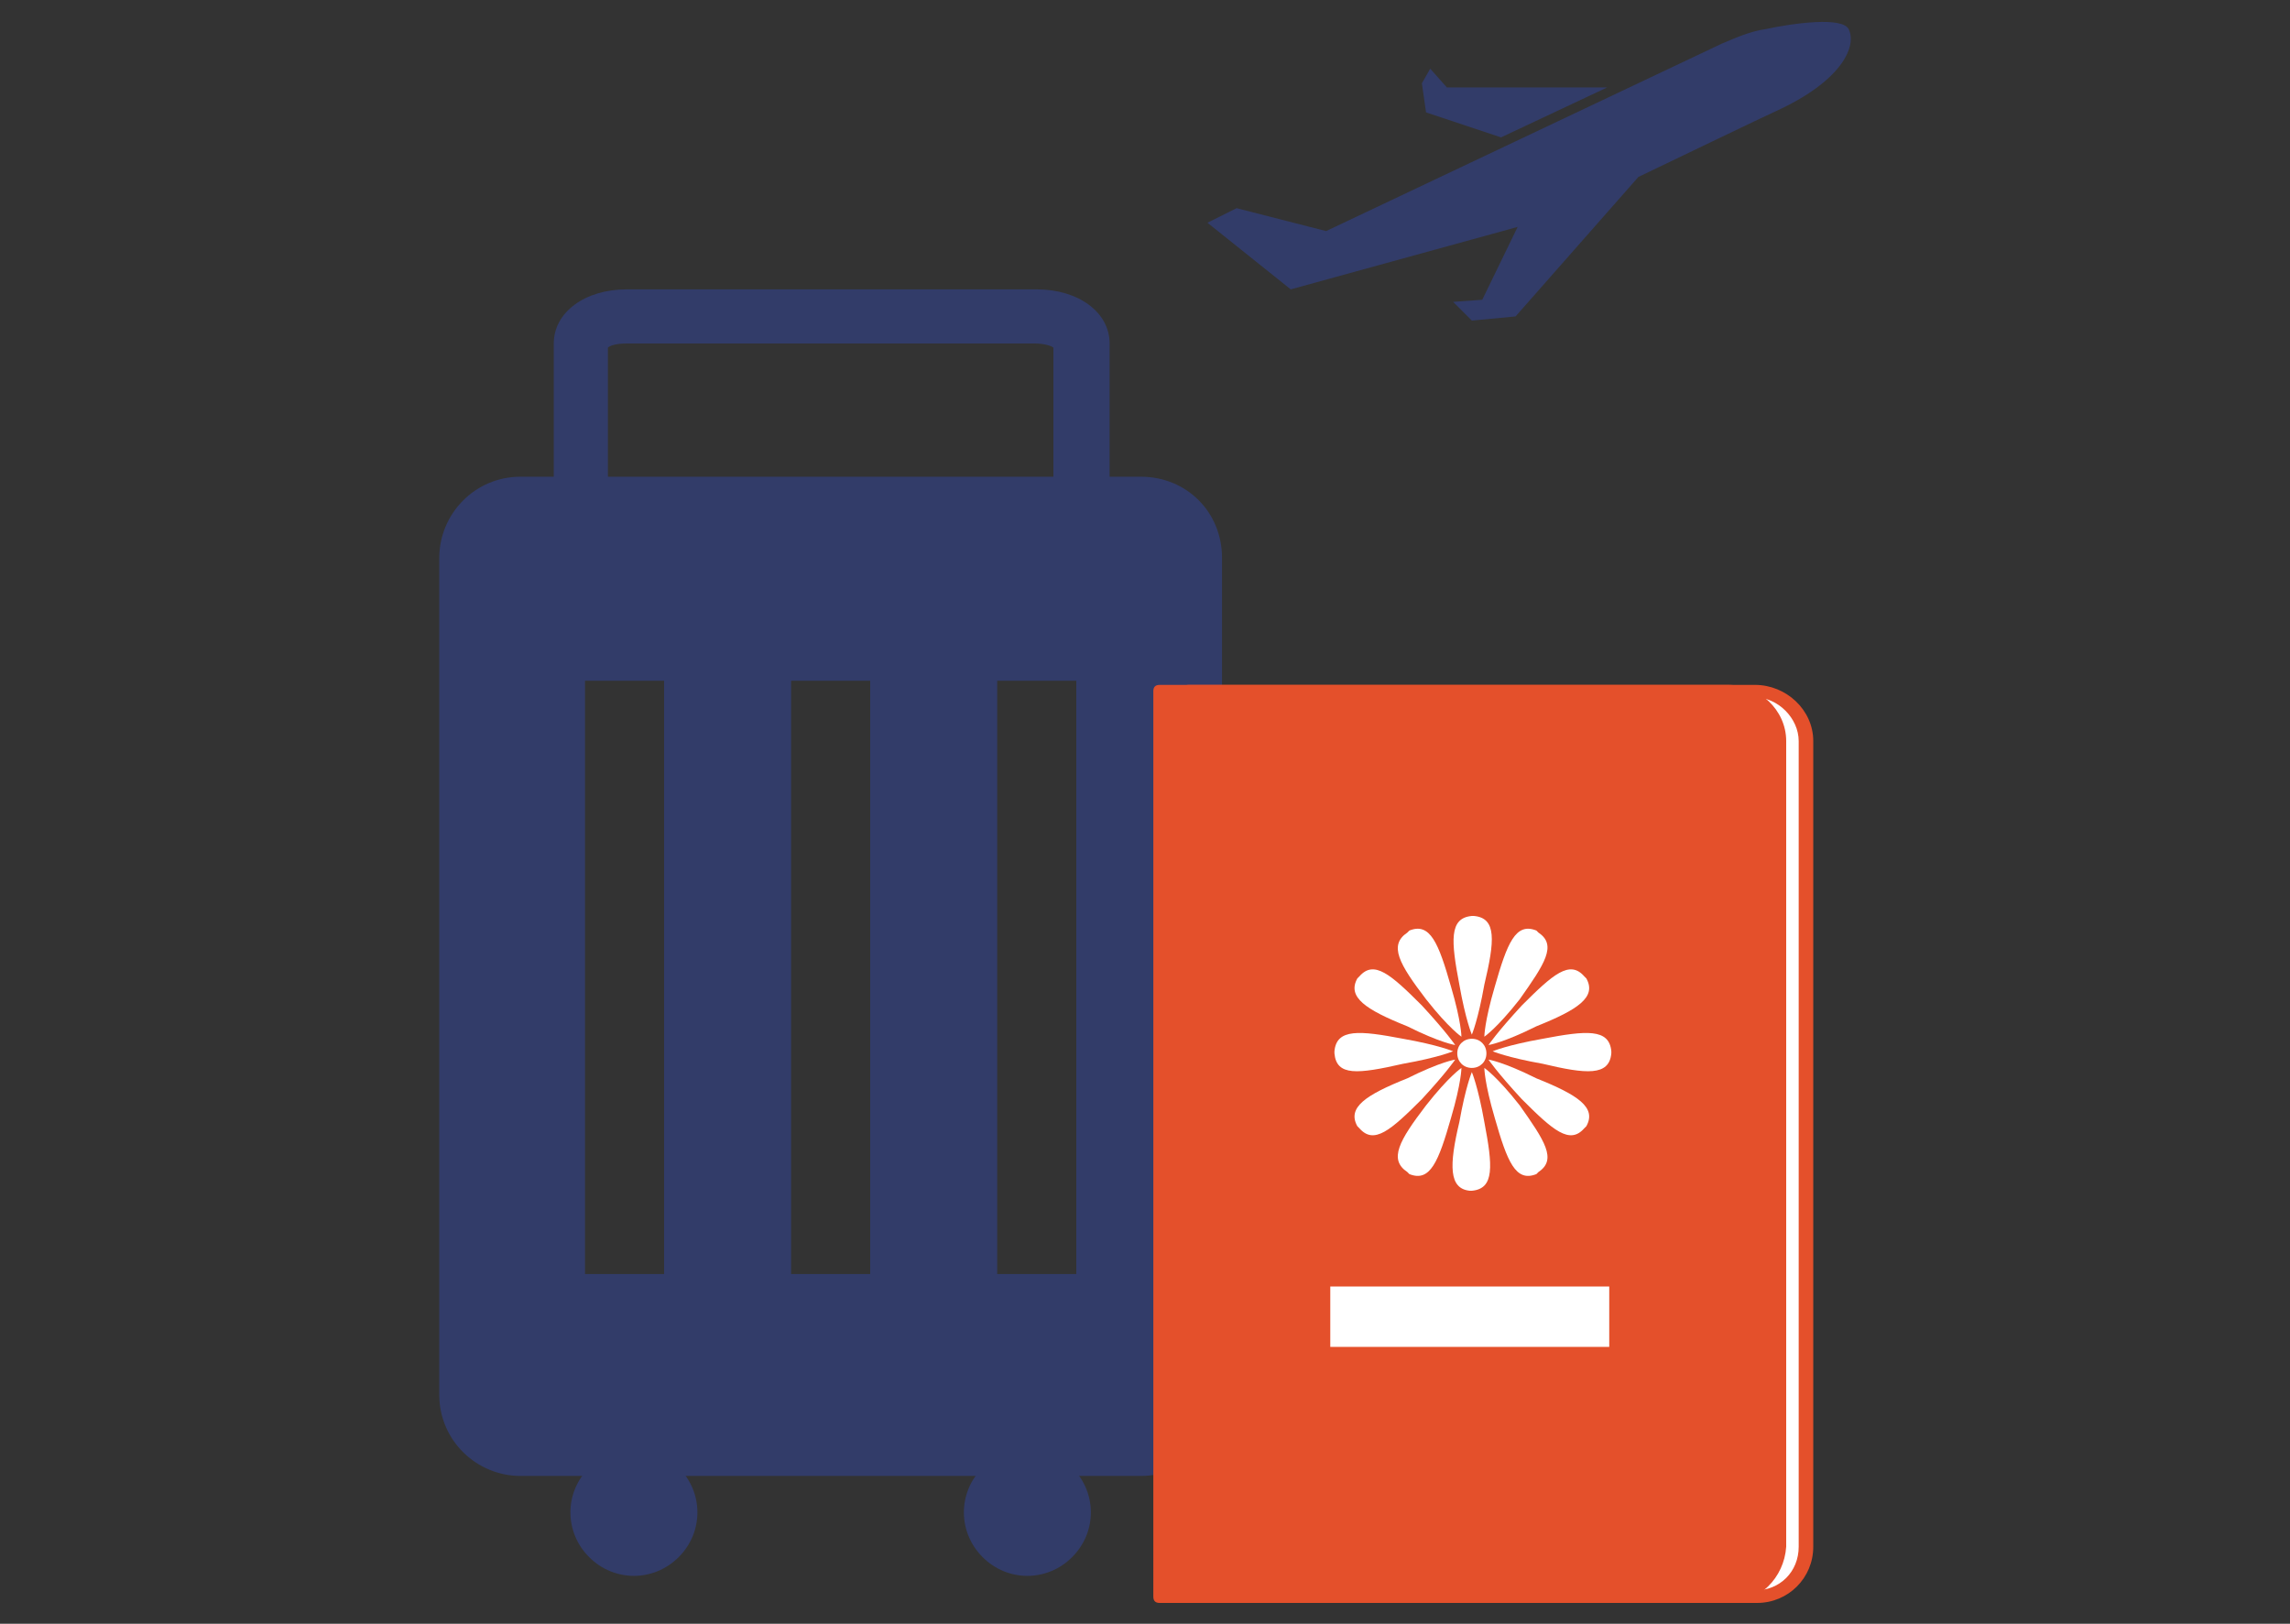 <?xml version="1.0" encoding="utf-8"?>
<!-- Generator: Adobe Illustrator 26.3.1, SVG Export Plug-In . SVG Version: 6.00 Build 0)  -->
<svg version="1.1" id="レイヤー_1" xmlns="http://www.w3.org/2000/svg" xmlns:xlink="http://www.w3.org/1999/xlink" x="0px"
	 y="0px" viewBox="0 0 110 78" style="enable-background:new 0 0 110 78;" xml:space="preserve">
<rect x="0" y="0" width="110" height="78" fill="#333333" stroke="none"/>
<style type="text/css">
	.st0{fill:#323C69;}
	.st1{fill:#FFFFFF;}
	.st2{fill:#E4502B;}
</style>
<g>
	<path class="st0" d="M32.6,74.8c1.2-1.2,1.2-3.1,0-4.3c-1.2-1.2-3.1-1.2-4.3,0c-1.2,1.2-1.2,3.1,0,4.3C29.5,76,31.4,76,32.6,74.8z"
		/>
	<path class="st0" d="M51.5,74.8c1.2-1.2,1.2-3.1,0-4.3c-1.2-1.2-3.1-1.2-4.3,0c-1.2,1.2-1.2,3.1,0,4.3C48.4,76,50.3,76,51.5,74.8z"
		/>
	<path class="st0" d="M54.8,22.9H25c-2.2,0-3.9,1.8-3.9,3.9v40.2c0,2.2,1.8,3.9,3.9,3.9h29.8c2.2,0,3.9-1.8,3.9-3.9V26.8
		C58.7,24.6,57,22.9,54.8,22.9z M31.9,61.2h-3.8V32.7h3.8V61.2L31.9,61.2z M41.8,61.2H38V32.7h3.8V61.2L41.8,61.2z M51.7,61.2h-3.8
		V32.7h3.8V61.2L51.7,61.2z"/>
	<path class="st0" d="M53.2,26.2h-2.6v-9.5c-0.1-0.1-0.5-0.2-0.9-0.2H30.1c-0.5,0-0.8,0.1-0.9,0.2v9.5h-2.6v-9.7
		c0-1.5,1.5-2.6,3.5-2.6h19.7c2,0,3.5,1.1,3.5,2.6V26.2z"/>
	<path class="st1" d="M84.4,76.7H57.1V33.2h27.2c1.3,0,2.4,1.1,2.4,2.4v38.7C86.8,75.6,85.7,76.7,84.4,76.7L84.4,76.7z"/>
	<path class="st2" d="M84.4,77H57.1c-0.2,0-0.3-0.1-0.3-0.3V33.2c0-0.2,0.1-0.3,0.3-0.3h27.2c1.5,0,2.8,1.2,2.8,2.7v38.7
		C87.1,75.8,85.9,77,84.4,77L84.4,77z M57.4,76.4h26.9c1.2,0,2.1-0.9,2.1-2.1V35.6c0-1.1-1-2.1-2.1-2.1H57.4V76.4L57.4,76.4z"/>
	<path class="st2" d="M83,76.7H55.7V33.2H83c1.3,0,2.4,1.1,2.4,2.4v38.7C85.4,75.6,84.3,76.7,83,76.7L83,76.7z"/>
	<path class="st2" d="M83,77H55.7c-0.2,0-0.3-0.1-0.3-0.3V33.2c0-0.2,0.1-0.3,0.3-0.3H83c1.5,0,2.8,1.2,2.8,2.7v38.7
		C85.7,75.8,84.5,77,83,77L83,77z M56.1,76.4H83c1.2,0,2.1-0.9,2.1-2.1V35.6c0-1.1-1-2.1-2.1-2.1H56.1V76.4z"/>
	<path class="st0" d="M85.6,5.2c2.9-1.4,3.6-3,3.2-3.8c-0.3-0.6-2.6-0.3-4,0c-0.7,0.1-1.4,0.4-2.1,0.7l-19,9l-4.3-1.1l-1.4,0.7
		l4,3.2l10.9-3l-1.7,3.5l-1.4,0.1l0.9,0.9l2.1-0.2l5.9-6.7C81.2,7.3,84.1,5.9,85.6,5.2L85.6,5.2z"/>
	<path class="st0" d="M72.1,6.6l5.1-2.4l-7.7,0l-0.8-0.9L68.3,4l0.2,1.4L72.1,6.6z"/>
	<path class="st1" d="M70.7,51.3c0.4,0,0.7-0.3,0.7-0.7c0-0.4-0.3-0.7-0.7-0.7c-0.4,0-0.7,0.3-0.7,0.7C70,51,70.3,51.3,70.7,51.3z"
		/>
	<path class="st1" d="M70.8,44h-0.1c-1.1,0.1-1,1.2-0.6,3.3c0.3,1.7,0.6,2.4,0.6,2.4c0,0,0.3-0.7,0.6-2.4
		C71.8,45.2,71.9,44.1,70.8,44L70.8,44z"/>
	<path class="st1" d="M73.9,44.8l-0.1-0.1c-1-0.4-1.4,0.6-2,2.7c-0.5,1.7-0.5,2.4-0.5,2.4c0,0,0.6-0.4,1.7-1.8
		C74.2,46.3,74.8,45.4,73.9,44.8L73.9,44.8z"/>
	<path class="st1" d="M76.2,47l-0.1-0.1c-0.7-0.8-1.5-0.1-3,1.4c-1.2,1.3-1.6,1.9-1.6,1.9c0,0,0.7-0.1,2.3-0.9
		C75.8,48.5,76.7,47.9,76.2,47z"/>
	<path class="st1" d="M77.4,50.6v-0.1c-0.1-1.1-1.2-1-3.3-0.6c-1.7,0.3-2.4,0.6-2.4,0.6c0,0,0.7,0.3,2.4,0.6
		C76.2,51.6,77.3,51.7,77.4,50.6L77.4,50.6z"/>
	<path class="st1" d="M64.1,50.6v-0.1c0.1-1.1,1.2-1,3.3-0.6c1.7,0.3,2.4,0.6,2.4,0.6c0,0-0.7,0.3-2.4,0.6
		C65.2,51.6,64.2,51.7,64.1,50.6L64.1,50.6z"/>
	<path class="st1" d="M67.6,44.8l0.1-0.1c1-0.4,1.4,0.6,2,2.7c0.5,1.7,0.5,2.4,0.5,2.4c0,0-0.6-0.4-1.7-1.8
		C67.2,46.3,66.7,45.4,67.6,44.8L67.6,44.8z"/>
	<path class="st1" d="M65.2,47l0.1-0.1c0.7-0.8,1.5-0.1,3,1.4c1.2,1.3,1.6,1.9,1.6,1.9c0,0-0.7-0.1-2.3-0.9
		C65.6,48.5,64.7,47.9,65.2,47L65.2,47z"/>
	<path class="st1" d="M70.6,57.2h0.1c1.1-0.1,1-1.2,0.6-3.3c-0.3-1.7-0.6-2.4-0.6-2.4c0,0-0.3,0.7-0.6,2.4
		C69.6,56,69.6,57.1,70.6,57.2L70.6,57.2z"/>
	<path class="st1" d="M67.6,56.3l0.1,0.1c1,0.4,1.4-0.6,2-2.7c0.5-1.7,0.5-2.4,0.5-2.4c0,0-0.6,0.4-1.7,1.8
		C67.2,54.8,66.7,55.7,67.6,56.3L67.6,56.3z"/>
	<path class="st1" d="M65.2,54.1l0.1,0.1c0.7,0.8,1.5,0.1,3-1.4c1.2-1.3,1.6-1.9,1.6-1.9c0,0-0.7,0.1-2.3,0.9
		C65.6,52.6,64.7,53.2,65.2,54.1L65.2,54.1z"/>
	<path class="st1" d="M73.9,56.3l-0.1,0.1c-1,0.4-1.4-0.6-2-2.7c-0.5-1.7-0.5-2.4-0.5-2.4c0,0,0.6,0.4,1.7,1.8
		C74.2,54.8,74.8,55.7,73.9,56.3L73.9,56.3z"/>
	<path class="st1" d="M76.2,54.1l-0.1,0.1c-0.7,0.8-1.5,0.1-3-1.4c-1.2-1.3-1.6-1.9-1.6-1.9c0,0,0.7,0.1,2.3,0.9
		C75.8,52.6,76.7,53.2,76.2,54.1z"/>
	<path class="st1" d="M77.3,61.8H63.9v2.9h13.4V61.8z"/>
</g>
</svg>
